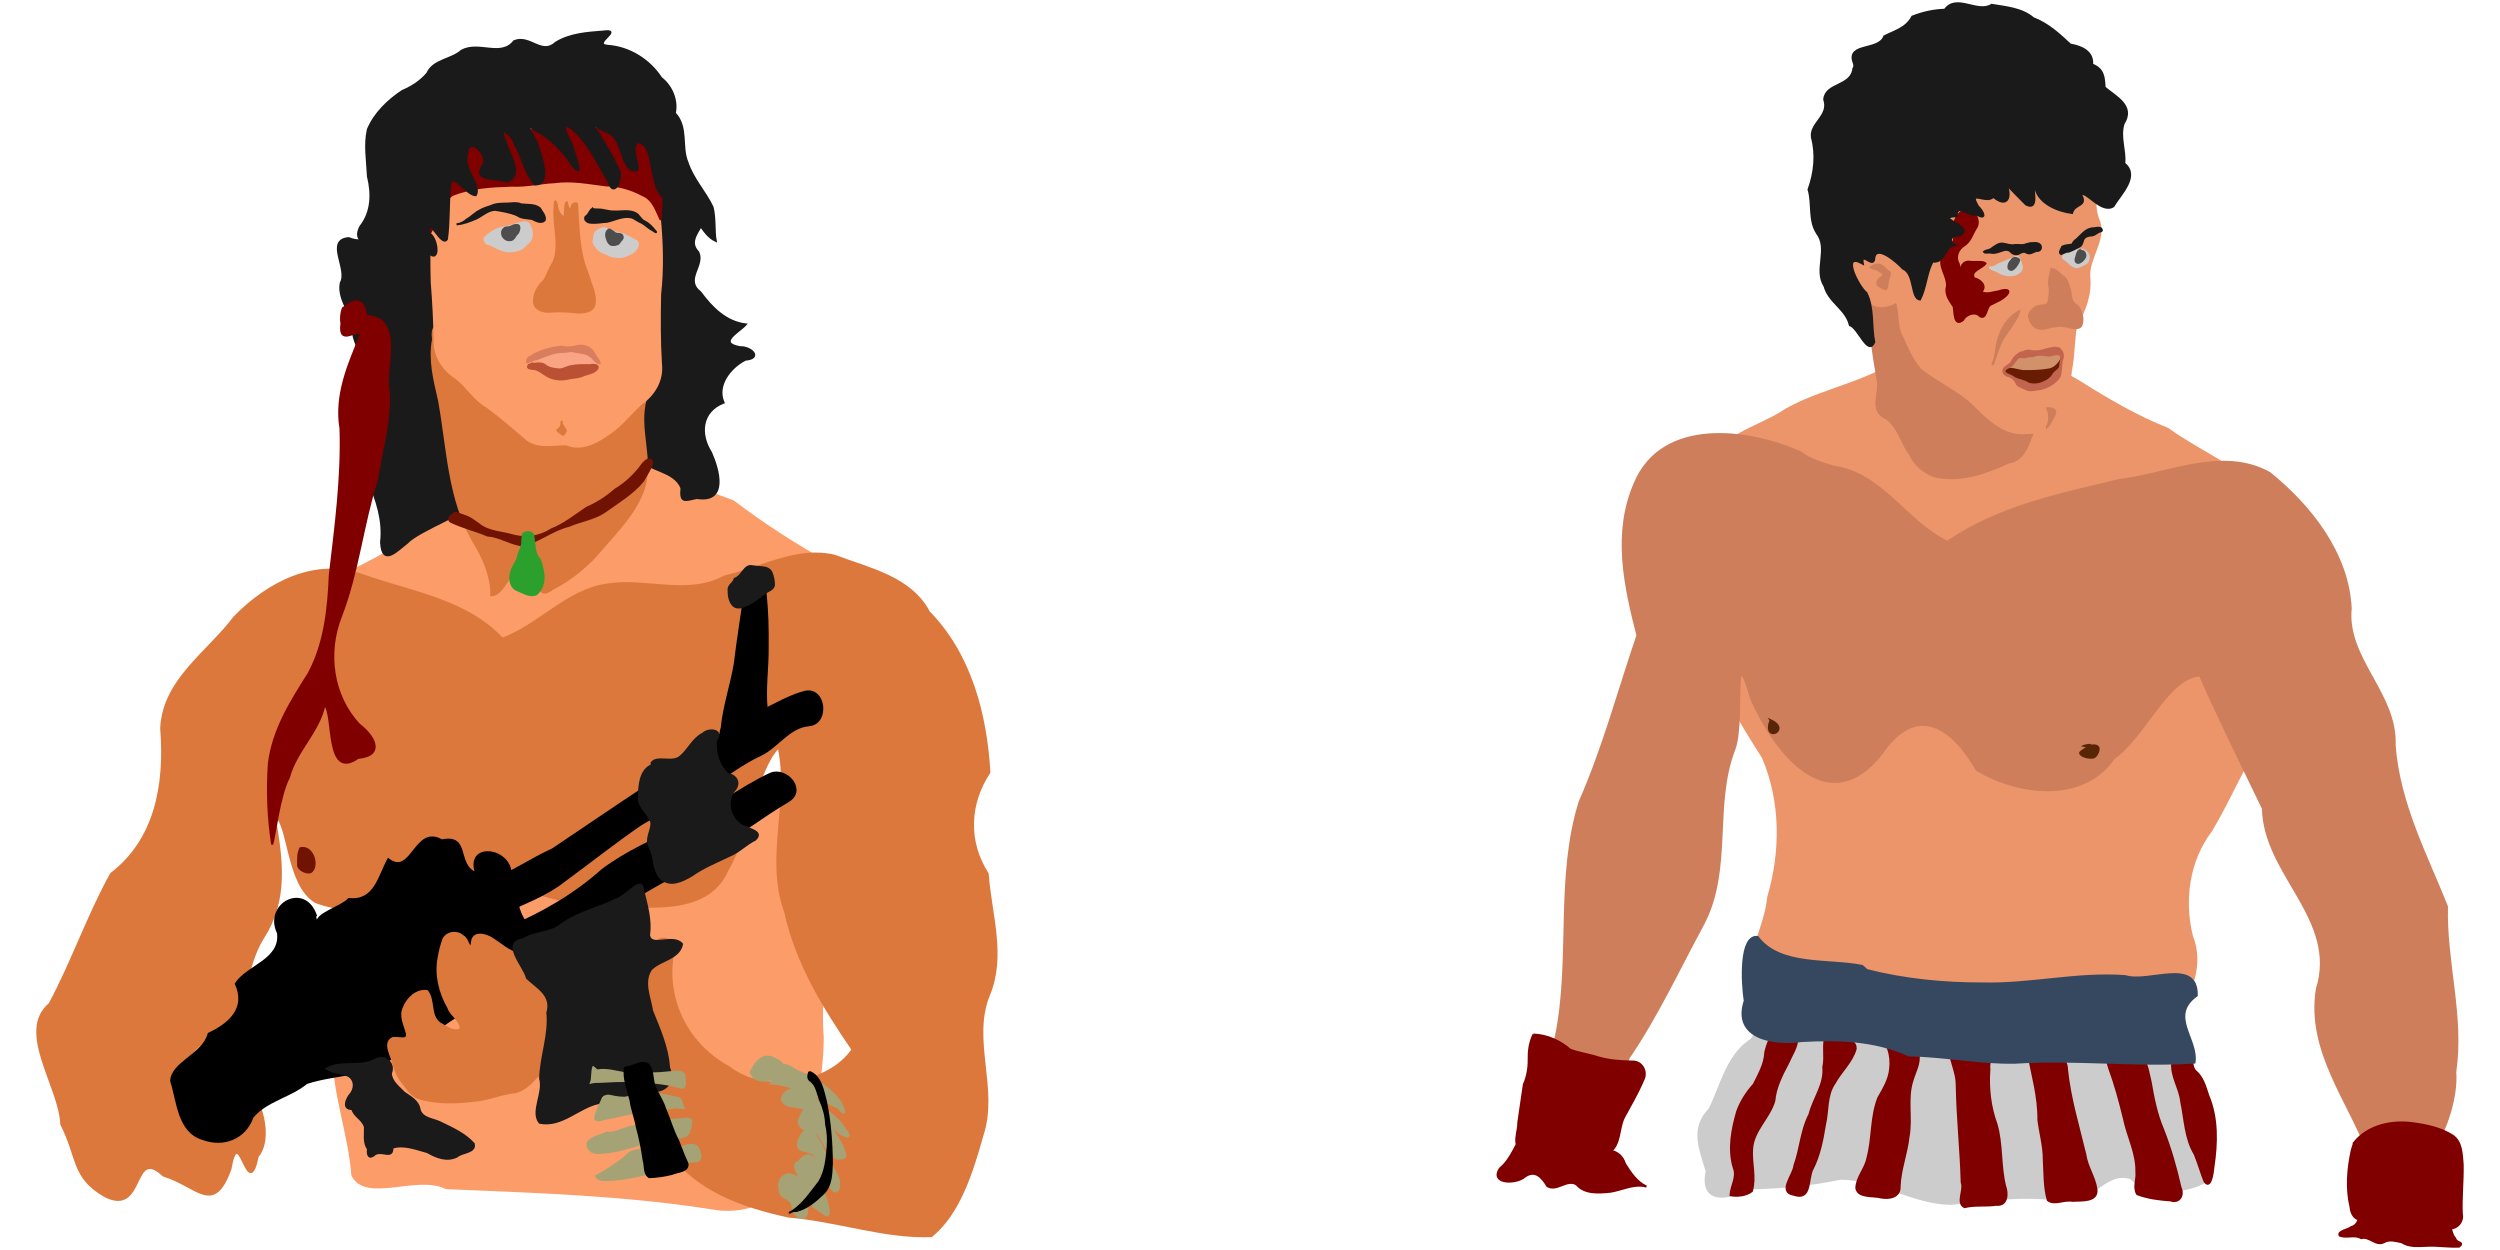 <?xml version="1.0" encoding="UTF-8" standalone="no"?>
<svg
   xmlns:dc="http://purl.org/dc/elements/1.1/"
   xmlns:cc="http://creativecommons.org/ns#"
   xmlns:rdf="http://www.w3.org/1999/02/22-rdf-syntax-ns#"
   xmlns:svg="http://www.w3.org/2000/svg"
   xmlns="http://www.w3.org/2000/svg"
   xmlns:sodipodi="http://sodipodi.sourceforge.net/DTD/sodipodi-0.dtd"
   xmlns:inkscape="http://www.inkscape.org/namespaces/inkscape"
   width="1200"
   height="600"
   viewBox="0 0 317.5 158.75"
   version="1.1"
   id="svg8"
   sodipodi:docname="sl-stallone.svg"
   inkscape:version="1.0.1 (3bc2e813f5, 2020-09-07)">
  <sodipodi:namedview
     pagecolor="#ffffff"
     bordercolor="#666666"
     borderopacity="1"
     objecttolerance="10"
     gridtolerance="10"
     guidetolerance="10"
     inkscape:pageopacity="0"
     inkscape:pageshadow="2"
     inkscape:window-width="1920"
     inkscape:window-height="1061"
     id="namedview87"
     showgrid="false"
     inkscape:zoom="1.4"
     inkscape:cx="600"
     inkscape:cy="303.49706"
     inkscape:window-x="0"
     inkscape:window-y="19"
     inkscape:window-maximized="0"
     inkscape:current-layer="svg8"
     inkscape:document-rotation="0"
     inkscape:snap-global="false" />
  <defs
     id="defs2" />
  <path
     id="path224"
     style="fill:#ec956a;fill-opacity:1;stroke:#ec956a;stroke-width:0.265px;stroke-linecap:butt;stroke-linejoin:miter;stroke-opacity:1"
     d="m 216.8,81.503 c 1.22,5.364 4.172,10.101 7.085,14.683 2.406,5.578 2.388,11.969 0.687,17.74 -0.369,4.001 -2.995,7.694 -2.247,11.814 2.593,2.577 6.944,1.267 10.319,1.823 4.715,0.11 9.445,-1.001 14.125,0.056 6.272,0.308 12.405,1.958 18.714,1.826 3.376,-0.311 7.778,2.307 10.509,-0.338 2.346,-2.716 3.801,-6.724 2.38,-10.206 -1.136,-4.569 -0.444,-9.615 2.44,-13.412 2.45,-4.052 4.162,-8.523 6.887,-12.424 2.169,-3.338 2.092,-7.468 2.395,-11.292 0.201,-2.586 -0.696,-5.222 -2.892,-6.743 -3.198,-2.57 -7.331,-3.932 -11.373,-4.264 -3.791,0.092 -7.562,0.697 -11.36,0.356 -7.081,0.885 -14.163,2.057 -21.325,2.1 -6.676,0.059 -13.356,0.704 -19.919,1.902 -3.808,0.251 -4.284,4.1 -6.428,6.379 z" />
  <path
     id="path229"
     style="fill:#ec956a;fill-opacity:1;stroke:#ec956a;stroke-width:0.265px;stroke-linecap:butt;stroke-linejoin:miter;stroke-opacity:1"
     d="m 242.829,44.435 c -4.523,4.059 -10.85,4.7 -15.949,7.552 -3.631,2.492 -9.267,3.355 -10.411,8.303 0.352,4.873 -0.107,9.908 0.598,14.801 0.672,5.086 5.308,8.12 10.151,8.394 5.724,1.149 11.541,2.233 17.385,1.329 7.377,-0.82 14.887,-0.591 22.097,-2.508 7.773,-3.405 17.026,-3.828 23.51,-9.796 2.973,-3.328 0.412,-7.76 -2.714,-9.856 -3.558,-3.473 -8.196,-5.297 -12.173,-8.18 -3.938,-1.556 -7.593,-3.699 -11.178,-5.957 -5.619,-3.517 -12.488,-2.266 -18.722,-3.236 -0.862,-0.272 -1.587,-1.31 -2.594,-0.848 z" />
  <path
     id="path235"
     style="fill:#ce7e5b;fill-opacity:1;stroke:#ce7e5b;stroke-width:0.265px;stroke-linecap:butt;stroke-linejoin:miter;stroke-opacity:1"
     d="m 228.631,57.435 c -6.684,-2.976 -17.564,-4.324 -21.008,3.941 -2.749,6.3 -1.288,12.993 0.338,19.323 -2.352,6.888 -4.327,14.307 -7.339,21.134 -3.024,9.682 -1.009,20.035 -3.037,29.906 -3.038,7.916 7.206,10.97 9.22,2.66 3.63,-5.309 6.404,-11.317 9.505,-17.034 3.661,-6.97 1.192,-15.106 3.955,-22.219 1.332,-3.511 -0.343,-14.905 2.142,-6.393 2.917,6.672 9.792,15.714 16.616,6.878 4.506,-6.513 9.004,-3.116 12.022,2.152 5.256,3.131 13.47,4.233 17.449,-1.518 3.944,-2.8 6.797,-10.255 10.913,-10.475 2.472,5.645 5.418,11.551 7.993,16.895 0.154,8.401 9.63,14.027 6.847,22.926 -1.271,7.962 4.2,14.344 6.741,21.357 5.906,6.951 11.314,-5.196 10.823,-10.822 1.047,-7.063 -1.237,-13.966 -1.051,-21.02 -2.642,-6.616 -6.066,-13.016 -6.643,-20.433 0.299,-6.564 -6.209,-10.999 -5.581,-17.418 -0.317,-6.95 -5.109,-13.022 -10.311,-17.214 -6.043,-3.311 -12.783,0.148 -19.032,0.898 -7.566,1.821 -15.324,3.356 -21.866,7.855 -5.302,-2.512 -8.223,-8.67 -14.491,-9.553 -1.458,-0.455 -2.973,-0.884 -4.207,-1.826 z" />
  <path
     id="path245"
     style="fill:#582607;fill-opacity:1;stroke:#582607;stroke-width:0.265px;stroke-linecap:butt;stroke-linejoin:miter;stroke-opacity:1"
     d="m 264.668,94.725 c 0.254,-0.054 0.512,-0.127 0.772,-0.123 0.084,0.144 -0.213,0.217 -0.299,0.31 -0.304,0.197 -0.636,0.361 -0.902,0.61 -0.153,0.12 0.003,0.281 0.112,0.36 0.378,0.289 0.877,0.346 1.339,0.343 0.263,0.013 0.464,-0.19 0.594,-0.397 0.16,-0.26 0.304,-0.584 0.201,-0.891 -0.082,-0.216 -0.342,-0.25 -0.542,-0.27 -0.375,-0.024 -0.737,0.14 -1.112,0.084 -0.055,-0.006 -0.109,-0.015 -0.163,-0.026 z" />
  <path
     id="path251"
     style="fill:#582607;fill-opacity:1;stroke:#582607;stroke-width:0.265px;stroke-linecap:butt;stroke-linejoin:miter;stroke-opacity:1"
     d="m 224.86,91.464 c 0.378,0.176 0.784,0.401 0.966,0.797 0.101,0.239 0.021,0.531 -0.186,0.687 -0.229,0.199 -0.635,0.238 -0.836,-0.019 -0.21,-0.283 -0.158,-0.665 -0.089,-0.988 0.037,-0.162 0.089,-0.32 0.146,-0.476 z" />
  <path
     id="path258"
     style="fill:#ce7e5b;fill-opacity:1;stroke:#ce7e5b;stroke-width:0.265px;stroke-linecap:butt;stroke-linejoin:miter;stroke-opacity:1"
     d="m 237.924,37.093 c -0.807,3.753 -0.067,7.592 0.564,11.307 0.232,1.648 -1.047,3.778 1.017,4.711 1.618,1.054 1.928,3.11 3.064,4.587 0.619,1.378 1.796,2.365 3.231,2.813 3.188,0.72 6.447,-0.454 9.317,-1.789 1.804,-0.203 2.417,-2.119 2.964,-3.56 0.407,-1.572 0.885,-3.114 1.417,-4.638 0.099,-1.382 0.647,-3.453 -1.275,-3.719 -2.462,-1.267 -5.083,-2.282 -7.318,-3.956 -2.32,-1.578 -4.887,-2.758 -7.279,-4.197 -0.954,-1.296 -2.313,-2.156 -3.972,-1.906 -0.591,-0.013 -1.207,0.048 -1.729,0.346 z" />
  <path
     id="path264"
     style="fill:#ec956a;fill-opacity:1;stroke:#ec956a;stroke-width:0.265px;stroke-linecap:butt;stroke-linejoin:miter;stroke-opacity:1"
     d="m 236.839,15.819 c -2.129,1.659 -1.938,4.654 -2.28,7.07 -0.625,2.512 0.636,4.819 0.732,7.261 -0.273,2.298 -0.475,4.733 0.956,6.737 0.879,2.118 2.904,2.475 4.618,1.397 0.538,1.333 0.168,2.991 0.913,4.34 0.654,1.444 1.292,2.981 2.342,4.171 2.252,1.76 4.969,2.863 6.959,4.971 1.595,1.567 3.388,3.266 5.787,3.252 1.809,-0.139 5.071,0.114 5.302,-2.334 -0.707,-1.816 0.776,-3.675 0.823,-5.594 0.411,-1.908 0.323,-3.889 0.687,-5.792 1.163,-1.946 1.901,-4.011 1.642,-6.299 -0.025,-2.37 1.996,-4.459 1.287,-6.825 -0.925,-1.962 -0.197,-4.109 -0.718,-6.152 -0.721,-3.781 -2.928,-7.256 -5.919,-9.645 -2.941,-2.212 -6.998,-2.615 -10.348,-1.124 -2.398,0.968 -4.808,1.991 -7.405,2.259 -1.961,0.364 -3.696,1.293 -5.378,2.307 z" />
  <path
     id="path274"
     style="fill:#cccccc;stroke:#cccccc;stroke-width:0.265px;stroke-linecap:butt;stroke-linejoin:miter;stroke-opacity:1"
     d="m 224.17,128.487 c 4.318,2.868 9.845,2.242 14.757,1.862 6.293,-0.504 12.524,1.432 18.84,1.177 5.665,0.191 11.376,0.01 17.01,0.524 3.695,0.769 3.505,4.677 4.651,7.286 1.184,3.44 -0.969,7.044 1.082,10.382 -1.593,1.529 -7.442,2.493 -9.842,-0.064 -3.404,-1.221 -5.359,3.782 -8.986,2.73 -4.657,-0.604 -9.235,-0.064 -13.83,0.504 -4.926,-0.028 -9.253,-3.225 -14.152,-3.19 -3.86,0.819 -7.761,1.153 -11.654,1.229 -2.619,1.453 -6.135,1.937 -5.294,-2.17 -0.781,-2.702 -2.063,-5.398 0.338,-7.854 1.503,-2.955 2.143,-6.532 4.99,-8.633 1.458,-0.807 0.427,-3.159 2.09,-3.784 z" />
  <path
     id="path280"
     style="fill:#800000;fill-opacity:1;stroke:#800000;stroke-width:0.265px;stroke-linecap:butt;stroke-linejoin:miter;stroke-opacity:1"
     d="m 225.427,130.595 c 0.992,0.064 2.572,-0.126 2.835,1.155 0.026,1.199 -0.737,2.244 -1.196,3.31 -0.796,1.498 -1.588,3.055 -1.735,4.773 -0.647,2.17 -2.701,3.765 -2.822,6.13 -0.117,1.768 0.479,3.566 -0.027,5.307 -0.693,0.574 -1.954,0.684 -2.697,0.516 0.037,-1.173 0.904,-2.287 0.401,-3.498 -0.706,-2.343 -0.219,-4.849 0.443,-7.142 0.462,-1.275 1.207,-2.428 2.107,-3.426 0.636,-1.284 1.398,-2.597 1.459,-4.062 0.214,-1.089 0.74,-2.08 1.233,-3.062 z" />
  <path
     id="path286"
     style="fill:#800000;fill-opacity:1;stroke:#800000;stroke-width:0.265px;stroke-linecap:butt;stroke-linejoin:miter;stroke-opacity:1"
     d="m 232.279,131.238 c 0.49,1.652 3.449,0.107 3.389,1.962 -0.461,1.658 -1.854,2.859 -2.67,4.349 -1.085,1.551 -0.81,3.512 -1.231,5.273 -0.32,1.932 -0.677,3.881 -1.581,5.639 -0.664,1.259 -0.089,4.021 -2.338,3.277 -2.106,-0.352 -0.056,-2.511 0.042,-3.702 0.78,-2.135 0.852,-4.47 1.916,-6.504 0.517,-2.046 1.964,-3.809 1.759,-6.003 0.317,-1.37 -0.162,-2.973 0.366,-4.143 l 0.154,-0.079 z" />
  <path
     id="path293"
     style="fill:#800000;fill-opacity:1;stroke:#800000;stroke-width:0.265px;stroke-linecap:butt;stroke-linejoin:miter;stroke-opacity:1"
     d="m 239.797,133.212 c 1.233,0.209 2.995,-0.579 3.837,0.626 0.236,1.164 -0.433,2.28 -0.752,3.368 -0.763,2.321 -0.056,4.802 -0.504,7.174 -0.228,2.131 -1.057,4.156 -1.13,6.307 0.066,1.344 -1.306,1.585 -2.349,1.389 -1.005,-0.278 -2.91,0.077 -3.142,-1.179 0.034,-1.401 1.157,-2.457 1.406,-3.811 0.687,-2.504 0.422,-5.209 1.384,-7.645 0.659,-1.171 1.397,-2.357 1.508,-3.736 0.099,-0.836 0.022,-1.697 -0.259,-2.493 z" />
  <path
     id="path299"
     style="fill:#800000;fill-opacity:1;stroke:#800000;stroke-width:0.265px;stroke-linecap:butt;stroke-linejoin:miter;stroke-opacity:1"
     d="m 247.709,132.946 c 1.578,0.044 3.219,-0.748 4.747,-0.136 0.66,0.86 0.068,2.066 0.188,3.066 -0.173,2.332 0.1,4.693 0.905,6.894 0.743,2.559 0.456,5.283 1.096,7.866 0.365,0.999 0.285,2.534 -1.152,2.368 -1.325,0.198 -2.687,-0.023 -3.998,0.298 -1.077,-0.52 0.019,-2.156 -0.353,-3.124 -0.111,-4.118 -0.562,-8.218 -0.631,-12.338 0.02,-1.5 -0.714,-2.856 -0.898,-4.307 0.002,-0.199 0.032,-0.398 0.095,-0.587 z" />
  <path
     id="path305"
     style="fill:#800000;fill-opacity:1;stroke:#800000;stroke-width:0.265px;stroke-linecap:butt;stroke-linejoin:miter;stroke-opacity:1"
     d="m 257.544,133.634 c 0.543,2.844 1.374,5.666 1.334,8.587 0.208,1.694 0.699,3.35 0.688,5.069 0.104,1.711 0.036,3.469 0.508,5.128 0.868,0.677 2.116,-0.158 3.147,0.079 1.117,-0.074 3.287,0.181 3.01,-1.533 -0.232,-1.504 -1.183,-2.796 -1.395,-4.313 -0.858,-3.586 -1.949,-7.133 -2.332,-10.814 0.006,-1.154 -0.855,-1.943 -1.989,-1.891 -0.983,-0.166 -1.979,-0.228 -2.972,-0.312 z" />
  <path
     id="path311"
     style="fill:#800000;fill-opacity:1;stroke:#800000;stroke-width:0.265px;stroke-linecap:butt;stroke-linejoin:miter;stroke-opacity:1"
     d="m 267.65,133.833 c 1.393,-0.046 2.914,-0.349 4.203,0.331 0.913,0.793 0.971,2.118 1.269,3.214 0.354,2.051 0.751,4.107 1.573,6.031 0.95,2.405 1.657,4.897 2.229,7.415 0.464,1.007 -0.177,2.02 -1.288,1.616 -1.421,-0.085 -2.858,-0.281 -4.199,-0.778 -0.538,-0.831 2.1e-4,-1.904 -0.112,-2.85 0.051,-2.343 -1.107,-4.46 -1.573,-6.71 -0.532,-2.197 -1.121,-4.378 -1.901,-6.5 -0.186,-0.567 -0.285,-1.173 -0.199,-1.769 z" />
  <path
     id="path317"
     style="fill:#800000;fill-opacity:1;stroke:#800000;stroke-width:0.265px;stroke-linecap:butt;stroke-linejoin:miter;stroke-opacity:1"
     d="m 275.883,134.943 c -0.189,1.756 0.963,3.255 1.134,4.963 0.476,2.242 0.498,4.674 1.718,6.678 0.472,1.139 0.789,2.323 1.253,3.468 0.77,1.076 1.055,-1.186 1.112,-1.828 0.452,-3.037 0.558,-6.256 -0.674,-9.136 -0.364,-1.121 -0.673,-2.286 -1.618,-3.076 -0.765,-0.761 0.059,-2.682 -1.666,-2.199 -0.625,0.183 -1.764,0.146 -1.258,1.13 z" />
  <path
     id="path328"
     style="fill:#36485f;fill-opacity:1;stroke:#36485f;stroke-width:0.265px;stroke-linecap:butt;stroke-linejoin:miter;stroke-opacity:1"
     d="m 236.494,122.675 c -4.346,-0.867 -10.436,0.11 -13.284,-3.679 -2.286,-0.277 -1.982,5.83 -1.622,8.107 -1.564,4.792 3.682,5.602 7.255,5.101 4.656,-0.252 9.298,-0.137 13.59,1.834 4.535,0.054 8.99,1.023 13.525,0.92 7.577,-0.491 15.161,0.466 22.743,-0.015 0.447,-3.013 -3.335,-5.916 0.289,-8.519 0.076,-4.85 -6.087,-1.496 -9.1,-2.455 -6.106,-0.445 -12.087,1.095 -18.179,0.935 -4.914,-0.001 -9.868,-0.48 -14.624,-1.698 z" />
  <path
     id="path335"
     style="fill:#800000;fill-opacity:1;stroke:#800000;stroke-width:0.265px;stroke-linecap:butt;stroke-linejoin:miter;stroke-opacity:1"
     d="m 299.004,145.08 c 1.761,-2.16 4.758,-2.79 7.413,-2.428 1.751,0.232 3.56,0.616 5.068,1.574 1.178,0.806 1.157,2.384 1.27,3.658 0.045,2.086 -0.197,4.166 -0.111,6.252 0.312,1.401 -1.336,2.494 -2.412,1.479 -1.435,-0.789 -3.125,-0.866 -4.723,-1.013 -1.682,-0.078 -3.38,-0.063 -5.053,0.085 -1.08,0.606 -1.861,-0.309 -1.927,-1.36 -0.56,-2.348 -0.372,-4.83 0.133,-7.171 0.093,-0.365 0.205,-0.725 0.343,-1.076 z" />
  <path
     id="path341"
     style="fill:#800000;fill-opacity:1;stroke:#800000;stroke-width:0.265px;stroke-linecap:butt;stroke-linejoin:miter;stroke-opacity:1"
     d="m 194.739,131.393 c 1.725,0.058 3.371,0.798 4.66,1.917 1.131,0.436 2.351,0.578 3.503,0.96 1.408,0.426 2.875,0.518 4.335,0.553 1.291,-0.101 2.039,1.303 1.429,2.389 -0.686,1.627 -1.587,3.146 -2.427,4.696 -0.719,1.437 -0.39,3.384 -1.814,4.442 -1.359,0.898 -3.1,0.627 -4.646,0.712 -2.21,-0.025 -4.484,-0.164 -6.567,-0.953 -1.207,-0.8 -0.335,-2.393 -0.383,-3.563 0.239,-1.605 0.477,-3.219 0.705,-4.821 0.501,-1.103 0.642,-2.303 0.619,-3.504 -0.014,-0.983 0.182,-1.937 0.587,-2.828 z" />
  <path
     id="path355"
     style="fill:#ce7e5b;fill-opacity:1;stroke:#ce7e5b;stroke-width:0.265px;stroke-linecap:butt;stroke-linejoin:miter;stroke-opacity:1"
     d="m 260.544,34.174 c 0.726,0.072 1.118,0.764 1.685,1.121 0.431,0.541 0.582,1.252 0.736,1.913 0.021,0.689 0.235,1.331 0.879,1.668 0.526,0.689 0.825,1.679 0.461,2.509 -0.321,0.432 -0.947,0.243 -1.397,0.196 -0.592,-0.14 -1.185,-0.292 -1.788,-0.149 -0.817,-8.9e-4 -1.611,0.553 -2.43,0.227 -0.612,-0.285 -0.968,-0.98 -1.014,-1.632 0.155,-0.473 0.549,-0.906 1.013,-1.095 0.491,-0.247 1.35,0.085 1.487,-0.647 0.145,-0.729 0.233,-1.493 0.041,-2.222 -0.014,-0.59 0.146,-1.171 0.276,-1.743 -0.003,-0.052 0.051,-0.094 0.051,-0.145 z" />
  <path
     id="path365"
     style="fill:#681c02;fill-opacity:1;stroke:#681c02;stroke-width:0.265px;stroke-linecap:butt;stroke-linejoin:miter;stroke-opacity:1"
     d="m 254.566,47.362 c 0.414,0.447 1.544,0.59 2.18,0.765 1.085,1.187 2.406,0.635 3.724,-0.237 0.431,-0.28 0.826,-0.675 0.908,-1.204 0.083,-0.415 0.469,-0.806 0.298,-1.246 -0.318,-0.361 -0.844,-0.006 -1.213,0.095 -0.819,0.349 -1.65,0.772 -2.565,0.746 -0.534,0.031 -1.067,-0.062 -1.563,-0.256 -0.459,-0.047 -0.602,0.224 -1.009,0.421 -0.371,0.191 -0.921,0.507 -0.759,0.917 z" />
  <path
     id="path375"
     style="fill:#d1916b;fill-opacity:1;stroke:#d1916b;stroke-width:0.265px;stroke-linecap:butt;stroke-linejoin:miter;stroke-opacity:1"
     d="m 255.261,46.586 c 0.68,-0.003 1.31,0.314 1.992,0.284 0.963,-0.006 1.936,-0.016 2.885,-0.194 0.645,-0.082 1.09,-0.62 1.405,-1.138 0.188,-0.387 0.035,-0.99 -0.495,-0.701 -0.855,0.096 -1.728,0.206 -2.586,0.073 -0.799,-0.046 -1.636,0.076 -2.339,0.467 -0.238,0.404 -0.54,0.769 -0.83,1.143 l -0.031,0.065 z" />
  <path
     id="path382"
     style="fill:#c3654e;fill-opacity:1;stroke:#c3654e;stroke-width:0.265px;stroke-linecap:butt;stroke-linejoin:miter;stroke-opacity:1"
     d="m 258.169,45.222 c 0.618,-0.279 1.296,-0.183 1.932,-0.065 0.5,0.004 1.031,-0.329 1.511,-0.109 0.363,0.334 0.057,0.868 0.059,1.285 0.027,0.572 -0.518,0.753 -0.831,1.12 -0.262,0.537 -0.781,0.912 -1.332,1.123 -0.577,0.292 -1.276,0.338 -1.892,0.154 -0.545,-0.378 -1.226,-0.424 -1.805,-0.722 -0.35,-0.304 -0.839,-0.383 -1.192,-0.667 -0.226,-0.519 0.449,-0.63 0.757,-0.837 0.336,-0.305 0.536,-0.729 0.874,-1.039 0.278,-0.301 1.037,0.081 1.108,-0.2 -0.277,-0.25 -0.559,-0.786 -0.957,-0.335 -0.449,0.258 -0.742,0.664 -0.965,1.112 -0.279,0.407 -0.927,0.504 -1.019,1.04 0.014,0.486 0.534,0.668 0.931,0.756 0.388,0.215 0.67,0.59 0.837,0.986 0.343,0.342 0.857,0.418 1.269,0.661 0.545,0.187 1.109,-0.062 1.664,-0.071 0.941,-0.228 1.862,-0.735 2.426,-1.542 0.302,-0.773 0.129,-1.633 0.408,-2.411 0.127,-0.443 -0.092,-0.924 -0.441,-1.194 -0.554,-0.23 -1.163,0.011 -1.716,0.126 -0.645,0.224 -1.325,0.319 -1.995,0.157 -0.479,-0.063 -1.22,0.187 -1.261,0.718 0.536,0.09 1.089,-0.013 1.628,-0.047 z" />
  <path
     id="path388"
     style="fill:#cccccc;fill-opacity:1;stroke:#cccccc;stroke-width:0.265px;stroke-linecap:butt;stroke-linejoin:miter;stroke-opacity:1"
     d="m 262.214,32.286 c 0.106,-0.163 0.235,-0.335 0.447,-0.348 0.608,-0.163 1.246,-0.326 1.878,-0.22 0.229,0.149 0.496,0.285 0.626,0.541 0.221,0.392 0.116,0.955 -0.289,1.186 -0.285,0.168 -0.593,0.292 -0.886,0.444 -0.397,0.124 -0.786,-0.124 -1.079,-0.37 -0.202,-0.163 -0.364,-0.374 -0.57,-0.53 -0.18,-0.066 -0.402,-0.208 -0.323,-0.433 0.037,-0.107 0.125,-0.184 0.195,-0.27 z" />
  <path
     id="path394"
     style="fill:#cccccc;fill-opacity:1;stroke:#cccccc;stroke-width:0.265px;stroke-linecap:butt;stroke-linejoin:miter;stroke-opacity:1"
     d="m 252.662,33.949 c 0.347,0.04 0.71,-0.05 0.976,-0.283 0.313,-0.181 0.674,-0.256 0.996,-0.419 0.513,-0.227 1.018,-0.48 1.558,-0.639 0.271,0.092 0.295,0.431 0.411,0.657 0.143,0.358 0.284,0.816 0.013,1.151 -0.467,0.492 -1.211,0.624 -1.857,0.489 -0.477,-0.091 -0.907,-0.33 -1.326,-0.567 -0.293,-0.039 -0.536,-0.224 -0.77,-0.389 z" />
  <path
     id="path400"
     style="fill:#4d4d4d;stroke:#4d4d4d;stroke-width:0.265px;stroke-linecap:butt;stroke-linejoin:miter;stroke-opacity:1"
     d="m 255.425,33.078 c -0.233,0.242 -0.388,0.581 -0.344,0.922 0.029,0.221 0.3,0.335 0.491,0.238 0.304,-0.155 0.491,-0.456 0.662,-0.738 0.076,-0.139 0.162,-0.278 0.204,-0.431 0.002,-0.158 -0.167,-0.229 -0.295,-0.265 -0.149,-0.037 -0.32,-0.063 -0.461,0.01 -0.108,0.065 -0.168,0.18 -0.257,0.265 z" />
  <path
     id="path406"
     style="fill:#4d4d4d;stroke:#4d4d4d;stroke-width:0.265px;stroke-linecap:butt;stroke-linejoin:miter;stroke-opacity:1"
     d="m 263.974,31.855 c -0.113,0.208 -0.217,0.425 -0.256,0.661 -0.072,0.219 -0.189,0.464 -0.077,0.692 0.068,0.173 0.279,0.202 0.435,0.143 0.283,-0.103 0.5,-0.338 0.661,-0.586 0.101,-0.161 0.143,-0.369 0.054,-0.545 -0.044,-0.157 -0.151,-0.303 -0.326,-0.318 -0.141,-0.041 -0.277,-0.149 -0.428,-0.065 -0.021,0.007 -0.042,0.013 -0.064,0.019 z" />
  <path
     id="path425"
     style="fill:#1a1a1a;stroke:#1a1a1a;stroke-width:0.265px;stroke-linecap:butt;stroke-linejoin:miter;stroke-opacity:1"
     d="m 261.91,31.335 c 0.389,-0.212 0.847,-0.182 1.269,-0.274 0.122,-0.287 0.312,-0.521 0.58,-0.68 0.578,-0.523 1.088,-1.251 1.915,-1.369 0.377,0.027 0.79,-0.199 1.136,-0.009 0.134,0.155 0.221,0.322 -0.065,0.384 -0.37,0.079 -0.62,0.404 -0.984,0.488 -0.358,0.04 -0.746,0.062 -1.025,0.318 -0.3,0.303 -0.211,0.853 -0.607,1.089 -0.455,0.252 -0.922,0.491 -1.41,0.67 -0.368,-0.028 -0.653,0.206 -0.966,0.307 -0.306,-0.191 0.012,-0.596 0.118,-0.837 l 0.02,-0.043 z" />
  <path
     id="path431"
     style="fill:#1a1a1a;stroke:#1a1a1a;stroke-width:0.265px;stroke-linecap:butt;stroke-linejoin:miter;stroke-opacity:1"
     d="m 257.77,30.912 c 0.437,-0.021 0.987,-0.159 1.327,0.195 0.25,0.369 -0.002,0.846 -0.476,0.751 -0.403,0.12 -0.846,0.491 -1.268,0.214 -0.292,-0.186 -0.639,-0.064 -0.905,0.106 -0.354,0.216 -0.796,0.087 -1.066,-0.201 -0.286,-0.331 -0.748,-0.292 -1.117,-0.149 -0.452,0.16 -0.924,0.362 -1.413,0.256 -0.26,-0.079 -0.748,0.096 -0.883,-0.097 0.278,-0.234 0.691,-0.175 0.972,-0.421 0.434,-0.297 0.881,-0.697 1.451,-0.612 0.511,0.071 1.004,0.298 1.529,0.162 0.464,-0.031 0.95,0.115 1.395,-0.089 0.15,-0.043 0.301,-0.083 0.454,-0.117 z" />
  <path
     id="path437"
     style="fill:#800000;stroke:#800000;stroke-width:0.265px;stroke-linecap:butt;stroke-linejoin:miter;stroke-opacity:1"
     d="m 249.946,26.128 c 0.664,0.703 1.604,1.688 1.074,2.723 -0.525,0.793 -0.747,1.808 -1.6,2.338 -0.759,0.46 -1.139,1.444 -0.705,2.251 0.234,0.324 -0.143,1.578 0.206,1.326 -0.011,-0.835 0.399,-1.708 1.379,-1.5 0.563,0.043 1.606,-0.093 1.861,0.186 -0.443,0.65 -2.011,0.919 -1.459,1.904 0.769,0.114 1.714,0.997 0.89,1.712 0.71,0.412 1.555,0.026 2.305,-0.078 0.536,-0.225 1.663,-0.332 0.921,0.495 -0.576,0.587 -1.349,0.862 -2.058,1.233 -0.541,0.325 -0.466,1.886 -1.288,1.443 -0.612,-0.692 -1.797,-0.261 -2.178,0.481 -1.154,0.926 -1.042,-1.015 -1.175,-1.708 -0.527,-0.779 -1.135,-1.555 -0.851,-2.597 0.095,-1.291 -1.123,-2.446 -0.6,-3.731 0.591,-0.923 1.787,-1.661 1.479,-2.931 -0.142,-1.044 0.116,-2.256 1.066,-2.848 0.271,-0.202 0.546,-0.429 0.732,-0.7 z" />
  <path
     id="path443"
     style="fill:#1a1a1a;stroke:#1a1a1a;stroke-width:0.265px;stroke-linecap:butt;stroke-linejoin:miter;stroke-opacity:1"
     d="m 235.374,7.829 c -0.747,-2.368 3.267,-1.319 3.935,-3.211 1.346,-0.691 2.76,-1.008 3.562,-2.506 1.379,-0.535 2.684,-0.821 4.12,-0.868 1.484,-2.049 4.132,0.517 5.95,-0.626 1.774,0.302 3.835,0.446 5.287,1.699 1.929,0.736 3.349,2.1 4.698,3.351 1.496,0.252 2.914,0.927 2.769,2.529 1.472,0.583 1.506,1.596 1.586,2.909 1.434,1.217 3.837,2.331 2.415,4.588 -0.55,1.672 0.258,3.409 0.081,5.066 1.997,1.61 -0.536,3.969 -1.385,5.436 -1.515,0.991 -3.575,-2.16 -4.103,-1.456 0.88,1.494 -0.848,1.087 -1.142,2.305 -1.793,-0.228 -4.141,-1.172 -4.64,-3.091 -0.768,-1.16 0.775,3.057 -1.21,2.001 -0.818,-0.843 -1.931,-1.901 -2.512,-2.624 0.73,1.745 0.125,3.134 -1.643,1.647 -0.777,1.012 -3.319,-1.037 -1.924,1.247 0.649,0.614 1.181,1.789 -0.16,1.019 -1.206,0.215 -2.54,-1.519 -2.573,0.202 -3.143,0.112 2.531,1.39 0.387,2.429 -1.561,0.094 -1.171,0.967 -0.651,1.238 -1.486,0.277 -1.057,2.263 -2.793,2.108 -0.792,1.502 -0.809,3.27 -1.588,4.813 -1.178,-0.1 -0.609,-3.269 -2.167,-3.932 -0.732,-0.806 -3.566,-3.294 -3.66,-1.15 -0.181,1.078 -1.743,-1.132 -1.438,0.523 -2.834,-1.586 -0.575,2.91 0.458,3.735 0.952,1.903 0.584,4.24 0.995,6.238 -0.791,1.82 -2.008,-1.818 -3.09,-2.157 -0.497,-2.077 -2.64,-2.848 -3.222,-4.965 -1.333,-2.034 0.578,-4.705 -0.947,-6.701 -1.087,-1.663 -0.534,-3.729 -1.077,-5.56 0.747,-2.078 1.025,-4.405 0.427,-6.599 -0.269,-1.846 2.277,-2.712 1.562,-4.835 0.162,-2.098 3.448,-1.591 3.705,-3.926 0.211,-0.272 0.099,-0.599 -0.012,-0.877 z" />
  <path
     id="path448"
     style="fill:#ce7e5b;fill-opacity:1;stroke:#ce7e5b;stroke-width:0.265px;stroke-linecap:butt;stroke-linejoin:miter;stroke-opacity:1"
     d="m 237.571,33.946 c 0.269,0.226 0.67,0.139 0.942,0.363 0.247,0.156 0.513,0.302 0.694,0.537 0.066,0.219 -0.211,0.289 -0.344,0.392 -0.228,0.149 -0.396,0.387 -0.434,0.659 -0.078,0.216 0.108,0.363 0.275,0.453 0.228,0.156 0.464,0.322 0.738,0.381 0.197,-0.026 0.212,-0.277 0.245,-0.433 0.038,-0.366 0.071,-0.735 0.203,-1.082 0.07,-0.236 0.267,-0.57 -0.041,-0.72 -0.379,-0.285 -0.653,-0.736 -1.129,-0.875 -0.41,-0.095 -0.805,0.128 -1.148,0.325 z" />
  <path
     id="path454"
     style="fill:#ce7e5b;fill-opacity:1;stroke:#ce7e5b;stroke-width:0.265px;stroke-linecap:butt;stroke-linejoin:miter;stroke-opacity:1"
     d="m 256.447,39.53 c -1.46,0.759 -2.365,2.291 -2.752,3.848 -0.214,0.924 -0.209,1.903 -0.62,2.776 -0.134,0.492 0.195,-0.251 0.221,-0.413 0.226,-0.687 0.455,-1.374 0.747,-2.036 0.238,-0.713 0.75,-1.281 1.151,-1.904 0.457,-0.686 0.958,-1.366 1.228,-2.152 l 0.014,-0.059 z" />
  <path
     id="path460"
     style="fill:#ce7e5b;fill-opacity:1;stroke:#ce7e5b;stroke-width:0.265px;stroke-linecap:butt;stroke-linejoin:miter;stroke-opacity:1"
     d="m 260.002,51.844 c 0.256,0.589 0.31,1.264 0.156,1.887 -0.055,0.189 -0.204,0.349 -0.206,0.553 0.113,-0.098 0.197,-0.228 0.287,-0.347 0.189,-0.302 0.341,-0.626 0.526,-0.931 0.122,-0.229 0.261,-0.474 0.245,-0.742 -0.027,-0.223 -0.258,-0.319 -0.45,-0.362 -0.182,-0.041 -0.371,-0.051 -0.556,-0.059 z" />
  <path
     id="path466"
     style="fill:#800000;fill-opacity:1;stroke:#800000;stroke-width:0.265px;stroke-linecap:butt;stroke-linejoin:miter;stroke-opacity:1"
     d="m 193.686,143.648 c -1.192,1.504 -1.665,3.515 -3.201,4.756 -1.297,2.025 2.146,1.969 3.168,1.029 1.334,-0.958 2.219,0.138 2.863,1.196 1.188,0.733 2.471,-0.964 3.699,-0.216 1.067,1.25 2.831,1.07 4.3,0.934 1.519,-0.24 3.017,-1.086 4.581,-0.653 -1.22,-0.547 -2.037,-1.785 -2.722,-2.873 -0.589,-1.916 -2.564,-1.99 -4.179,-1.526 -1.809,0.127 -3.75,-0.148 -5.171,-1.366 -0.96,-0.734 -2.114,-1.257 -3.338,-1.28 z" />
  <path
     id="path473"
     style="fill:#800000;fill-opacity:1;stroke:#800000;stroke-width:0.265px;stroke-linecap:butt;stroke-linejoin:miter;stroke-opacity:1"
     d="m 299.884,153.906 c -0.289,0.729 -0.357,1.702 -1.271,1.939 -0.397,0.35 -1.774,0.511 -1.477,1.06 0.871,0.387 1.896,-0.185 2.74,0.339 1.037,-0.314 1.878,1.068 2.902,0.499 0.685,-0.406 1.497,-0.125 2.221,0.006 0.93,0.61 2.019,0.511 3.082,0.469 1.661,-0.093 2.561,0.164 4.23,0.098 0.714,-0.624 -0.347,-0.375 -0.514,-1.056 -0.7,-0.711 -0.35,-2.138 -1.439,-2.463 -0.998,-0.266 -2.052,-0.271 -3.037,-0.614 -1.556,-0.511 -3.199,-0.763 -4.836,-0.59 -0.871,0.065 -1.736,0.189 -2.6,0.312 z" />
  <path
     id="path479"
     style="fill:#fc9c69;fill-opacity:1;stroke:#fc9c69;stroke-width:0.265px;stroke-linecap:butt;stroke-linejoin:miter;stroke-opacity:1"
     d="m 108.085,104.733 c -0.901,9.066 -4.317,17.841 -3.603,27.066 -0.026,5.186 -1.238,10.333 -2.677,15.294 -1.167,4.719 -6.573,7.193 -11.097,6.413 -11.257,-1.801 -22.666,-2.132 -34.04,-2.619 -3.718,-1.852 -10.144,1.815 -11.913,-1.62 -0.394,-5.185 -2.335,-10.132 -2.414,-15.386 -1.054,-9.941 2.002,-20.197 -1.421,-29.862 -3.629,-5.037 2.53,-7.792 6.738,-8.638 5.495,-0.587 11.084,-0.419 16.618,-0.669 8.293,-0.359 15.917,3.372 23.964,4.705 5.362,1.426 11.289,1.528 15.92,4.901 1.193,0.635 2.629,0.93 3.924,0.415 z" />
  <path
     id="path485"
     style="fill:#fc9c69;fill-opacity:1;stroke:#fc9c69;stroke-width:0.265px;stroke-linecap:butt;stroke-linejoin:miter;stroke-opacity:1"
     d="m 64.876,61.609 c -2.661,2.43 -6.478,2.847 -9.399,4.908 -4.306,2.502 -8.603,5.083 -13.164,7.06 -2.14,0.731 -4.787,3.286 -0.754,3.092 4.902,0.748 10.164,0.121 14.529,2.979 4.276,1.892 8.096,6.624 13.232,5.204 3.671,-1.959 7.516,-3.684 11.689,-4.32 5.994,-2.02 12.543,-1.155 18.491,-3.357 3.975,-0.621 8.008,-0.947 11.916,-1.799 1.513,-2.331 -4.908,-2.261 -6.434,-3.956 -4.11,-2.323 -8.106,-4.874 -11.843,-7.739 -3.349,-1.298 -6.871,-2.264 -9.68,-4.646 -3.797,-3.053 -8.892,-1.099 -12.603,1.045 -1.718,0.91 -4.148,3.887 -5.981,1.529 z" />
  <path
     id="path491"
     style="fill:#1a1a1a;fill-opacity:1;stroke:#1a1a1a;stroke-width:0.265px;stroke-linecap:butt;stroke-linejoin:miter;stroke-opacity:1"
     d="m 81.317,18.329 c 3.496,1.502 6.296,4.309 7.909,7.739 1.596,2.119 -2.53,3.92 -0.554,5.951 0.837,1.722 -1.841,3.457 0.267,5.096 1.463,1.984 3.266,3.789 5.767,4.093 -0.811,0.924 -3.687,2.35 -0.736,2.89 1.446,-0.066 2.892,1.395 0.681,1.58 -1.869,0.953 -3.734,3.219 -2.768,5.448 -2.834,1.138 -3.086,3.983 -1.588,6.346 0.973,2.192 2.172,6.398 -1.794,5.765 -1.554,0.328 -2.139,0.683 -1.945,-1.268 -0.965,-2.292 -4.077,-2.062 -5.515,-3.89 -0.988,-2.385 1.731,-4.876 0.29,-7.208 -1.021,-3.376 0.513,-6.871 -0.233,-10.295 -0.291,-2.978 0.938,-5.887 -0.02,-8.852 -0.288,-2.668 0.314,-5.361 -0.181,-8.031 -0.706,-1.937 0.905,-3.521 0.421,-5.362 z" />
  <path
     id="path497"
     style="fill:#1a1a1a;fill-opacity:1;stroke:#1a1a1a;stroke-width:0.265px;stroke-linecap:butt;stroke-linejoin:miter;stroke-opacity:1"
     d="m 53.143,25.361 c 1.67,2.15 1.253,5.01 2.113,7.412 0.551,2.155 1.097,4.437 0.959,6.633 -1.009,2.165 -1.432,4.632 -0.67,6.951 0.732,2.349 1.458,4.718 1.494,7.199 0.718,3.855 6.435,5.924 4.194,9.555 -1.281,1.823 -8.06,4.209 -9.54,5.829 -1.246,0.945 -3.136,3.074 -3.295,-0.072 0.323,-2.729 -0.539,-5.334 -1.589,-7.792 0.533,-2.184 0.99,-4.293 0.284,-6.52 -0.11,-2.121 1.167,-4.056 0.432,-6.194 -0.518,-2.129 -2.276,-3.73 -2.664,-5.933 0.179,-2.351 -2.009,-4.165 -1.583,-6.49 1.029,-1.734 -1.996,-5.436 1,-5.692 2.611,1.055 3.743,-1.063 5.115,-2.747 1.139,-0.895 2.492,-1.443 3.75,-2.139 z"
     sodipodi:nodetypes="ccccccccccccccccc" />
  <path
     id="path503"
     style="fill:#dc783c;fill-opacity:1;stroke:#dc783c;stroke-width:0.265px;stroke-linecap:butt;stroke-linejoin:miter;stroke-opacity:1"
     d="m 58.59,42.465 c -1.62,-0.044 -4.007,-2.535 -3.588,0.638 -0.499,2.628 0.172,5.176 0.754,7.722 1.112,6.032 1.183,12.478 4.359,17.918 1.281,2.065 2.314,4.391 2.285,6.868 1.794,-0.154 2.059,-3.443 4.405,-3.403 2.611,-0.69 0.573,4.659 3.387,2.568 2.426,-1.268 4.554,-2.996 6.281,-5.12 2.011,-2.308 4.27,-4.628 5.28,-7.57 1.215,-3.753 -0.801,-7.617 0.249,-11.38 0.157,-2.567 1.214,-5.839 -0.663,-7.947 -2.318,-0.632 -4.852,0.007 -7.245,-0.56 -4.882,-0.26 -9.769,0.24 -14.653,0.12 -0.286,0.029 -0.572,0.076 -0.851,0.147 z" />
  <path
     id="path509"
     style="fill:#711302;fill-opacity:1;stroke:#711302;stroke-width:0.265px;stroke-linecap:butt;stroke-linejoin:miter;stroke-opacity:1"
     d="m 82.164,58.408 c 1.557,-0.306 -0.181,1.957 -0.458,2.62 -1.348,1.655 -3.212,2.745 -4.927,3.972 -1.356,0.919 -3.017,1.12 -4.495,1.772 -2.109,0.489 -3.818,1.989 -5.912,2.494 -1.541,-0.185 -2.88,-1.148 -4.461,-1.265 -1.634,-0.682 -3.073,-0.987 -4.665,-1.75 -0.664,-0.41 0.589,-1.138 0.589,-1.138 1.552,0.563 1.53,0.413 2.912,1.421 1.278,1.09 3.048,1.036 4.588,1.522 1.599,0.368 3.298,0.098 4.674,-0.808 1.653,-0.654 3.04,-1.757 4.488,-2.753 1.324,-0.568 2.536,-1.351 3.623,-2.3 1.41,-0.84 2.606,-2.003 3.548,-3.332 0.156,-0.161 0.324,-0.311 0.496,-0.455 z"
     sodipodi:nodetypes="ccccccccccccccc" />
  <path
     id="path515"
     style="fill:#2ca02c;stroke:#2ca02c;stroke-width:0.265px;stroke-linecap:butt;stroke-linejoin:miter;stroke-opacity:1"
     d="m 66.487,67.77 c 0.445,-0.315 1.294,-0.23 1.264,0.458 0.156,0.823 0.069,1.744 0.527,2.476 0.543,0.568 0.537,1.381 0.719,2.097 0.139,0.952 -0.107,2.064 -0.898,2.675 -0.866,0.368 -1.687,-0.281 -2.474,-0.562 -0.857,-0.397 -0.953,-1.52 -0.684,-2.319 0.193,-0.754 0.799,-1.325 0.9,-2.111 0.163,-0.614 0.567,-1.17 0.489,-1.837 0.015,-0.297 0.038,-0.601 0.158,-0.876 z" />
  <path
     id="path526"
     style="fill:#dc783c;fill-opacity:1;stroke:#dc783c;stroke-width:0.265px;stroke-linecap:butt;stroke-linejoin:miter;stroke-opacity:1"
     d="m 77.094,74.245 c 4.969,-0.809 10.216,1.536 14.956,-1.04 4.587,-1.038 9.221,-3.799 13.986,-2.607 4.321,1.653 9.589,2.685 11.954,7.156 5.268,5.374 7.241,13.028 7.658,20.345 -2.619,3.953 -2.863,8.747 -0.217,12.86 0.366,5.138 2.248,10.426 0.15,15.434 -2.313,5.682 1.137,11.891 -0.805,17.753 -1.28,4.536 -2.891,9.92 -6.492,12.839 -5.879,0.244 -12.061,-2.001 -18.098,-2.477 -5.81,-1.27 -11.658,-3.265 -15.279,-8.345 -3.671,-5.346 -2.323,-12.317 -4.856,-18.124 0.543,-2.525 2.281,-11.446 5.667,-8.053 -1.639,6.191 1.219,12.507 6.855,15.547 4.62,3.645 12.846,2.045 15.697,-2.24 -3.659,-5.355 -7.133,-10.998 -8.554,-17.504 -2.481,-6.849 0.675,-13.978 -0.823,-20.898 -2.858,2.823 -3.793,11.077 -6.539,15.672 -2.602,5.877 -10.648,4.509 -15.913,4.312 -6.372,0.465 -12.422,-4.594 -18.302,-1.043 -5.872,0.906 -12.276,2.9 -18.048,0.724 -3.739,-2.23 -3.328,-10.117 -5.265,-11.042 1.058,6.008 1.62,10.841 -1.421,15.602 -2.45,3.793 -1.931,9.362 -5.708,11.847 -5.282,3.603 -4.964,5.181 -3.555,9.451 2.158,6.163 1.641,0.74 4.3,-3.487 3.515,-1.505 6.822,6.957 4.279,9.933 -1.263,6.237 -2.357,-4.736 -3.455,1.591 -2.154,5.945 -4.131,2.194 -8.512,0.839 -4.09,-3.839 -2.307,5.207 -7.418,2.624 -4.212,-2.432 -3.359,-4.857 -5.551,-9.129 -0.153,-4.77 -5.665,-11.761 -1.482,-15.289 2.892,-5.388 4.838,-11.154 7.8,-16.511 5.576,-4.275 6.958,-11.101 6.372,-18.501 0.281,-6.136 5.947,-9.634 9.309,-14.116 4.221,-4.324 10.299,-7.56 16.438,-5.257 6.053,2.121 13.047,3.136 17.57,8.014 4.614,-1.685 8.286,-6.195 13.301,-6.881 z" />
  <path
     id="path533"
     style="fill:#711302;fill-opacity:1;stroke:#711302;stroke-width:0.265px;stroke-linecap:butt;stroke-linejoin:miter;stroke-opacity:1"
     d="m 38.124,107.742 c 0.456,-0.141 0.969,0.037 1.272,0.397 0.447,0.504 0.636,1.226 0.516,1.886 -0.064,0.29 -0.203,0.606 -0.484,0.742 -0.362,0.113 -0.745,-0.044 -1.061,-0.22 -0.245,-0.154 -0.507,-0.381 -0.501,-0.697 -0.011,-0.431 -7.71e-4,-0.864 0.03,-1.294 0.042,-0.28 0.149,-0.544 0.228,-0.814 z" />
  <path
     id="path571"
     style="fill:#fc9c69;fill-opacity:1;stroke:#fc9c69;stroke-width:0.265px;stroke-linecap:butt;stroke-linejoin:miter;stroke-opacity:1"
     d="m 82.62,16.603 c 0.436,3.659 1.34,7.28 1.166,10.992 0.302,3.251 0.41,6.517 0.044,9.768 -0.059,2.956 -0.073,5.918 0.107,8.862 0.239,2.105 -0.89,3.93 -2.577,5.096 -1.466,1.388 -2.705,3.011 -4.468,4.061 -1.407,0.97 -3.296,1.814 -4.975,1.028 -1.774,0.014 -3.819,0.555 -5.269,-0.842 -1.573,-1.35 -3.142,-2.69 -4.804,-3.922 -1.603,-0.891 -2.499,-2.545 -3.931,-3.65 -1.635,-1.033 -2.762,-2.779 -2.715,-4.745 -0.034,-2.468 -0.165,-4.928 -0.362,-7.388 -0.152,-4.998 0.164,-9.999 -0.065,-14.993 0.225,-1.952 2.47,-2.477 3.641,-3.746 2.497,-2.26 5.913,-2.987 8.804,-4.594 3.585,-1.59 7.809,-2.145 11.547,-0.759 1.779,1.114 2.47,3.465 3.856,4.832 z" />
  <path
     id="path576"
     style="fill:#800000;fill-opacity:1;stroke:#800000;stroke-width:0.265px;stroke-linecap:butt;stroke-linejoin:miter;stroke-opacity:1"
     d="m 59.105,18.156 c 1.53,-0.437 3.124,-0.639 4.628,-1.165 2.691,-0.468 5.433,-0.53 8.136,-0.911 3.685,-0.383 7.168,1.173 10.548,2.405 1.263,0.283 1.443,1.726 1.424,2.811 0.234,2.197 0.188,4.42 0.064,6.626 -0.543,-1.174 -0.972,-2.618 -2.289,-3.138 -1.425,-0.771 -3.016,-1.246 -4.642,-1.243 -2.17,-0.265 -4.352,-0.713 -6.544,-0.407 -1.817,0.089 -3.598,0.528 -5.425,0.443 -2.549,0.073 -5.183,0.209 -7.567,1.189 -1.16,0.819 -2.065,2.07 -2.358,3.492 -0.042,0.872 -0.969,2.625 -1.035,0.84 -0.49,-1.504 -0.913,-3.089 -0.583,-4.677 0.375,-1.305 0.12,-3.034 1.463,-3.817 1.425,-0.763 2.759,-1.675 4.178,-2.448 z" />
  <path
     id="path582"
     style="fill:#faa485;fill-opacity:1;stroke:#faa485;stroke-width:0.265px;stroke-linecap:butt;stroke-linejoin:miter;stroke-opacity:1"
     d="m 68.508,45.377 c 0.811,-0.191 1.529,-0.778 2.396,-0.7 0.592,0.046 1.184,0.087 1.777,0.052 0.745,-0.003 1.535,-0.04 2.228,0.272 0.366,0.243 0.694,0.649 0.654,1.111 -0.299,0.288 -0.823,0.225 -1.225,0.246 -0.479,-0.029 -0.956,0.009 -1.428,0.086 -0.633,0.05 -1.277,0.085 -1.88,0.302 -0.645,0.169 -1.264,-0.145 -1.81,-0.453 -0.34,-0.143 -0.921,-0.267 -0.617,-0.768 l -0.048,-0.074 -0.047,-0.074 z" />
  <path
     id="path588"
     style="fill:#d87e5e;fill-opacity:1;stroke:#d87e5e;stroke-width:0.265px;stroke-linecap:butt;stroke-linejoin:miter;stroke-opacity:1"
     d="m 67.387,45.316 c 0.665,-0.484 1.451,-0.762 2.232,-0.984 0.536,-0.146 1.099,-0.22 1.643,-0.312 0.698,0.2 1.39,0.099 2.08,-0.074 0.807,-0.179 1.731,0.185 2.112,0.937 0.147,0.45 0.643,0.813 0.699,1.237 -0.535,-0.041 -0.778,-0.685 -1.232,-0.924 -0.596,-0.478 -1.406,-0.351 -2.091,-0.591 -0.496,-0.079 -0.983,0.123 -1.482,0.09 -1.043,0.029 -2.012,0.459 -2.963,0.839 -0.49,0.093 -0.963,0.271 -1.398,0.508 -0.192,-0.176 0.11,-0.767 0.401,-0.725 z" />
  <path
     id="path594"
     style="fill:#ba5134;fill-opacity:1;stroke:#ba5134;stroke-width:0.265px;stroke-linecap:butt;stroke-linejoin:miter;stroke-opacity:1"
     d="m 67.405,46.247 c 0.594,0.004 1.295,-0.264 1.812,0.13 0.477,0.42 1.137,0.481 1.741,0.546 0.595,0.039 1.088,-0.373 1.67,-0.43 0.733,-0.139 1.481,-0.124 2.221,-0.106 0.399,-0.084 1.39,-0.114 0.936,0.529 -0.504,0.539 -1.312,0.534 -1.939,0.859 -0.597,0.192 -1.236,0.174 -1.84,0.337 -0.932,0.175 -1.936,0.043 -2.726,-0.507 -0.454,-0.278 -0.864,-0.649 -1.407,-0.742 -0.305,-0.049 -1.094,-0.002 -0.71,-0.507 0.077,-0.045 0.16,-0.078 0.243,-0.11 z" />
  <path
     id="path604"
     style="fill:#cccccc;fill-opacity:1;stroke:#cccccc;stroke-width:0.265px;stroke-linecap:butt;stroke-linejoin:miter;stroke-opacity:1"
     d="m 75.444,30.267 c 0.09,-0.593 0.086,-0.759 0.56,-1.048 0.292,-0.149 0.632,-0.336 0.96,-0.174 0.479,0.201 0.941,0.459 1.464,0.53 0.879,0.137 1.611,0.673 2.396,1.05 0.376,0.271 0.119,0.77 -0.095,1.059 -0.356,0.471 -0.934,0.68 -1.471,0.869 -0.487,0.17 -0.997,0.048 -1.491,-0.009 -0.592,-0.153 -0.762,-0.385 -1.345,-0.567 -0.468,-0.218 -0.832,-0.748 -1.055,-1.252 -0.019,-0.088 0.12,-0.383 0.087,-0.468 z" />
  <path
     id="path610"
     style="fill:#cccccc;fill-opacity:1;stroke:#cccccc;stroke-width:0.265px;stroke-linecap:butt;stroke-linejoin:miter;stroke-opacity:1"
     d="m 62.057,30.987 c 0.877,0.318 1.673,0.947 2.646,0.932 0.537,-0.01 1.083,-0.123 1.568,-0.356 0.302,-0.205 0.503,-0.524 0.799,-0.739 0.607,-0.51 0.573,-1.446 0.227,-2.097 -0.101,-0.354 -0.448,-0.595 -0.815,-0.467 -0.834,0.124 -1.608,0.496 -2.443,0.624 -0.619,0.093 -1.205,0.337 -1.717,0.697 -0.283,0.193 -0.546,0.418 -0.766,0.681 -0.071,0.278 0.172,0.755 0.501,0.726 z" />
  <path
     id="path616"
     style="fill:#4d4d4d;fill-opacity:1;stroke:#4d4d4d;stroke-width:0.265px;stroke-linecap:butt;stroke-linejoin:miter;stroke-opacity:1"
     d="m 77.168,29.28 c -0.201,0.244 -0.235,0.589 -0.132,0.882 0.083,0.318 0.197,0.663 0.473,0.866 0.263,0.153 0.584,0.079 0.858,-0.003 0.174,-0.037 0.276,-0.173 0.347,-0.326 0.143,-0.177 0.384,-0.332 0.367,-0.588 -0.011,-0.171 -0.117,-0.351 -0.302,-0.373 -0.247,-0.049 -0.539,0.016 -0.74,-0.173 -0.201,-0.155 -0.405,-0.311 -0.636,-0.418 -0.102,-0.021 -0.157,0.092 -0.235,0.133 z" />
  <path
     id="path622"
     style="fill:#4d4d4d;fill-opacity:1;stroke:#4d4d4d;stroke-width:0.265px;stroke-linecap:butt;stroke-linejoin:miter;stroke-opacity:1"
     d="m 63.987,29.047 c -0.215,0.189 -0.28,0.509 -0.184,0.774 0.04,0.223 0.196,0.393 0.374,0.521 0.206,0.18 0.503,0.183 0.756,0.13 0.282,-0.061 0.406,-0.346 0.552,-0.561 0.108,-0.18 0.308,-0.292 0.372,-0.5 0.074,-0.227 0.159,-0.489 0.053,-0.72 -0.108,-0.155 -0.323,-0.109 -0.484,-0.109 -0.303,0.031 -0.538,0.27 -0.845,0.289 -0.211,0.009 -0.437,0.013 -0.594,0.177 z" />
  <path
     id="path628"
     style="fill:#1a1a1a;fill-opacity:1;stroke:#1a1a1a;stroke-width:0.265px;stroke-linecap:butt;stroke-linejoin:miter;stroke-opacity:1"
     d="m 75.186,26.541 c -0.337,0.277 -0.421,0.768 -0.822,0.988 -0.228,0.467 0.337,0.759 0.731,0.756 0.675,0.059 1.347,-0.097 2.019,-0.129 1.005,-0.226 2.01,-0.79 3.068,-0.555 0.478,0.14 0.838,0.517 1.313,0.676 0.501,0.28 0.894,0.727 1.421,0.968 0.155,0.151 0.645,0.427 0.273,0.062 -0.376,-0.467 -0.786,-0.921 -1.336,-1.186 -0.515,-0.211 -0.659,-0.817 -1.152,-1.05 -0.846,-0.421 -1.814,-0.159 -2.716,-0.206 -0.71,0.033 -1.376,-0.283 -2.085,-0.253 -0.239,-0.008 -0.48,-0.018 -0.714,-0.07 z" />
  <path
     id="path634"
     style="fill:#1a1a1a;fill-opacity:1;stroke:#1a1a1a;stroke-width:0.265px;stroke-linecap:butt;stroke-linejoin:miter;stroke-opacity:1"
     d="m 66.193,25.96 c 0.791,0.112 1.707,-0.054 2.366,0.493 0.243,0.466 0.776,0.961 0.612,1.526 -0.443,0.433 -1.128,0.063 -1.586,-0.177 -0.651,-0.114 -1.339,-0.058 -1.905,-0.469 -0.881,-0.39 -1.844,-0.529 -2.784,-0.687 -0.935,0.008 -1.63,0.738 -2.435,1.113 -0.793,0.337 -1.618,0.667 -2.485,0.73 0.511,-0.039 0.965,-0.288 1.336,-0.628 0.599,-0.324 1.034,-0.851 1.653,-1.138 0.544,-0.332 1.192,-0.448 1.772,-0.708 0.821,-0.23 1.685,-0.097 2.523,-0.208 0.316,-0.009 0.642,0.018 0.933,0.152 z" />
  <path
     id="path156"
     style="fill:#dc783c;fill-opacity:1;stroke:#dc783c;stroke-width:0.265px;stroke-linecap:butt;stroke-linejoin:miter;stroke-opacity:1"
     d="m 73.273,25.862 c 0.165,2.395 0.193,4.83 0.773,7.171 0.236,0.955 0.695,1.837 0.921,2.788 0.371,0.892 0.685,1.882 0.533,2.856 -0.273,1.041 -1.572,1.042 -2.441,0.983 -1.06,-0.128 -2.125,-0.165 -3.19,-0.082 -0.901,0.095 -2.136,-0.316 -2.04,-1.421 0.031,-0.988 0.552,-1.914 1.296,-2.548 0.44,-0.737 0.671,-1.581 1.166,-2.283 0.921,-2.255 -0.071,-4.672 0.148,-6.998 0.025,-0.344 -0.019,-1.232 0.256,-0.432 0.053,0.671 0.355,1.517 0.972,1.71 0.171,-0.541 0.01,-1.789 0.311,-1.897 0.063,0.385 0.389,1.48 0.631,0.55 0.061,-0.304 0.349,-0.545 0.664,-0.398 z" />
  <path
     id="path162"
     style="fill:#1a1a1a;fill-opacity:1;stroke:#1a1a1a;stroke-width:0.265px;stroke-linecap:butt;stroke-linejoin:miter;stroke-opacity:1"
     d="m 54.255,9.352 c 0.764,-1.768 3.053,-1.728 4.371,-2.914 2.214,-1.196 4.985,0.932 6.678,-1.207 2.008,-0.822 3.479,1.898 5.319,0.17 1.824,-1.103 3.975,-1.23 6.044,-1.394 2.549,-0.34 -1.568,1.604 0.484,1.816 2.759,0.177 5.313,1.785 6.815,4.082 1.408,1.108 2.067,2.915 1.732,4.468 1.695,1.778 0.751,4.284 1.609,6.255 0.687,2.115 2.259,3.718 3.183,5.671 0.363,1.4 0.176,3.13 0.405,4.288 -1.948,-0.902 -2.252,-3.599 -4.353,-4.225 -1.603,-0.246 -3.313,-1.896 -3.345,-3.466 -0.663,-1.498 -0.363,-4.606 -2.196,-4.861 -1.354,1.054 1.339,4.522 -1.023,3.409 -1.406,-1.515 -0.866,-4.096 -3.29,-4.853 -0.768,-0.335 -2.936,-1.999 -1.283,-0.552 1.215,1.756 2.27,3.671 3.2,5.55 0.483,1.191 -0.68,3.715 -1.335,1.417 -1.419,-2.313 -2.551,-4.933 -4.666,-6.708 -2.016,-1.194 0.054,1.795 0.194,2.598 0.129,0.692 1.495,4.041 -0.039,2.179 -1.263,-1.907 -2.818,-3.577 -4.872,-4.599 -1.784,-1.295 0.425,1.384 0.447,2.131 0.422,1.28 1.741,4.919 -0.412,4.806 -1.261,-1.52 -1.636,-3.575 -2.609,-5.285 -0.203,-0.927 -2.102,-2.337 -1.246,-0.514 0.338,1.585 2.592,4.562 0.371,5.435 -1.237,-0.525 -4.54,0.091 -3.092,-2.115 0.8,-1.349 -2.056,-3.872 -2.018,-1.305 -0.655,1.802 1.837,3.833 1.092,5.168 -1.258,-0.01 -3.264,-3.575 -3.282,-0.905 -0.199,2.151 -0.084,4.33 -0.378,6.469 -0.656,1.162 -2.48,-3.355 -2.248,-0.718 1.073,0.508 1.444,3.999 -0.144,2.406 -0.676,-2.085 -3.033,-3.554 -5.001,-2.067 -1.255,1.352 -4.937,1.367 -3.595,-1.207 1.46,-1.853 1.502,-4.164 0.964,-6.368 -0.088,-1.989 -0.457,-4.012 -0.008,-5.976 0.863,-2.044 2.567,-3.686 4.383,-4.878 1.197,-0.51 2.292,-1.212 3.143,-2.204 z" />
  <path
     id="path168"
     style="fill:#800000;fill-opacity:1;stroke:#800000;stroke-width:0.265px;stroke-linecap:butt;stroke-linejoin:miter;stroke-opacity:1"
     d="m 43.536,39.155 c 1.624,-1.303 2.627,-1.305 2.965,0.993 4.357,0.101 2.737,5.537 2.747,8.397 0.605,4.16 -0.741,8.211 -1.352,12.27 -1.84,5.749 -2.411,11.828 -4.606,17.482 -1.814,4.598 -1.101,10.09 2.344,13.743 1.871,1.395 3.301,3.884 -0.159,4.21 -4.249,2.949 -2.965,-5.652 -4.269,-6.739 -0.698,3.413 -3.602,5.833 -4.51,9.201 -1.243,2.404 -1.757,7.37 -2.131,8.529 -0.531,-3.392 -0.651,-6.892 -0.411,-10.315 0.519,-4.233 2.836,-7.912 5.066,-11.42 2.049,-3.86 2.489,-8.199 2.669,-12.48 0.721,-6.178 1.556,-12.351 1.358,-18.589 -0.707,-4.28 1.023,-8.176 2.584,-11.943 -0.427,-0.904 -2.871,1.588 -2.463,-1.387 -0.114,-0.651 -0.047,-1.328 0.168,-1.951 z" />
  <path
     id="path178"
     style="fill:#000000;stroke:#000000;stroke-width:0.265px;stroke-linecap:butt;stroke-linejoin:miter;stroke-opacity:1"
     d="m 40.152,116.38 c -1.381,-4.37 -6.625,-1.564 -4.835,2.123 0.389,3.452 -3.841,4.126 -5.364,6.426 1.404,3.103 -0.737,5.091 -3.445,6.354 -0.675,2.66 -4.717,3.691 -4.761,6.017 0.835,2.595 0.908,6.452 4.035,7.356 2.611,0.963 5.322,-0.089 6.276,-2.772 1.736,-2.129 4.752,-2.59 6.876,-4.343 3.516,-1.175 7.566,-0.872 10.727,-3.1 4.015,-1.149 6.392,-5.095 10.422,-6.259 3.454,-1.031 6.508,-3.019 9.767,-4.507 3.263,-1.121 2.44,-4.409 -0.634,-4.99 -3.748,-0.798 -3.526,-4.857 -4.372,-7.762 -0.104,-3.22 -5.69,-3.916 -4.379,-0.031 -2.636,-0.994 -0.753,-4.92 -4.354,-4.152 -3.417,-1.999 -3.796,4.699 -6.795,2.393 -1.228,2.241 -1.691,5.384 -5.005,5.047 -0.923,1.036 -4.389,1.928 -3.969,3.095" />
  <path
     id="path196"
     style="fill:#000000;stroke:#000000;stroke-width:0.265px;stroke-linecap:butt;stroke-linejoin:miter;stroke-opacity:1"
     d="m 61.591,112.286 c 2.989,-1.235 5.683,-3.075 8.617,-4.434 3.992,-2.67 7.952,-5.396 11.97,-8.034 4.865,-2.275 8.432,-6.478 13.14,-8.991 2.323,-0.776 4.349,-2.264 6.71,-2.903 2.744,-0.892 3.361,3.983 0.67,4.182 -2.517,0.231 -3.939,2.729 -6.103,3.769 -2.341,1.074 -4.347,2.663 -6.497,4.039 -2.83,1.784 -5.928,3.068 -8.774,4.823 -3.325,2.292 -6.494,4.808 -9.747,7.191 -2.362,1.869 -5.221,2.796 -7.866,4.135 -2.112,0.903 -1.838,-2.628 -2.119,-3.777 z" />
  <path
     id="path202"
     style="fill:#000000;stroke:#000000;stroke-width:0.265px;stroke-linecap:butt;stroke-linejoin:miter;stroke-opacity:1"
     d="m 64.606,117.792 c 4.31,-1.811 8.406,-4.186 11.897,-7.311 3.041,-2.291 6.541,-3.835 9.979,-5.407 3.858,-2.163 7.383,-4.934 11.388,-6.814 2.091,-0.827 4.621,2.199 2.116,3.555 -3.362,1.997 -6.484,4.401 -9.793,6.499 -3.483,2.594 -7.574,4.188 -11.045,6.796 -4.364,2.759 -9.105,4.956 -14.076,6.36 -1.267,-0.77 -0.564,-2.527 -0.466,-3.678 z" />
  <path
     id="path208"
     style="fill:#1a1a1a;stroke:#1a1a1a;stroke-width:0.265px;stroke-linecap:butt;stroke-linejoin:miter;stroke-opacity:1"
     d="m 82.802,97.165 c -1.515,0.638 -1.616,2.553 -1.665,3.97 -0.129,1.397 1.255,2.134 1.608,3.354 0.023,1.054 -0.847,2.056 -0.209,3.165 0.639,1.234 0.397,2.842 1.382,3.895 1.217,1.131 2.742,0.321 3.923,-0.357 1.481,-1.06 3.183,-1.728 4.813,-2.524 1.203,-0.479 2.089,-1.473 3.24,-2.024 1.345,-1.22 -1.49,-1.377 -2.112,-2.109 -1.168,-0.946 -1.551,-2.933 -0.543,-4.137 0.814,-0.874 0.335,-1.904 -0.782,-2.081 -1.194,-1.037 -1.707,-2.786 -1.515,-4.33 1.001,-1.287 -0.903,-1.56 -1.688,-0.801 -1.262,0.631 -1.8,2.034 -2.838,2.893 -0.989,0.919 -3.037,-0.163 -3.665,0.82 l 0.051,0.267 z" />
  <path
     id="path220"
     style="fill:#000000;stroke:#000000;stroke-width:0.265px;stroke-linecap:butt;stroke-linejoin:miter;stroke-opacity:1"
     d="m 94.55,75.299 c -0.336,2.988 -0.878,5.948 -1.215,8.936 -0.458,2.757 -1.401,5.42 -1.671,8.211 -0.251,0.714 -0.306,1.867 0.541,0.911 0.978,-0.504 1.736,-1.401 2.872,-1.582 0.953,-0.275 2.646,-0.306 2.286,-1.743 -0.266,-2.618 0.159,-5.237 0.125,-7.859 0.03,-2.269 -0.027,-4.553 -0.264,-6.802 0.323,-1.687 -1.454,-0.608 -2.219,-0.252 -0.149,0.065 -0.3,0.127 -0.454,0.18 z" />
  <path
     id="path214"
     style="fill:#1a1a1a;stroke:#1a1a1a;stroke-width:0.265px;stroke-linecap:butt;stroke-linejoin:miter;stroke-opacity:1"
     d="m 93.312,73.526 c -0.123,0.548 -0.857,0.797 -0.774,1.422 -0.007,0.697 0.102,1.483 0.63,1.986 0.486,0.403 1.144,0.156 1.649,-0.07 0.877,-0.413 1.632,-1.028 2.406,-1.6 0.38,-0.265 0.955,-0.408 1.062,-0.923 0.024,-0.555 -0.109,-1.114 -0.308,-1.629 -0.197,-0.438 -0.671,-0.631 -1.124,-0.657 -0.512,-0.047 -1.026,-0.086 -1.534,-0.165 -0.544,0.021 -0.837,0.551 -1.152,0.921 -0.228,0.299 -0.503,0.567 -0.853,0.716 z" />
  <path
     id="path230"
     style="fill:#1a1a1a;fill-opacity:1;stroke:#1a1a1a;stroke-width:0.265px;stroke-linecap:butt;stroke-linejoin:miter;stroke-opacity:1"
     d="m 41.477,135.721 c 0.823,0.545 1.851,0.523 2.729,0.882 0.98,0.53 0.9,1.784 0.184,2.498 -0.46,0.675 -0.867,1.763 0.352,1.741 0.229,0.928 1.334,1.301 1.608,2.296 0.037,0.931 -0.204,1.955 0.382,2.775 -0.1,0.873 0.175,1.329 0.917,0.661 0.904,-0.528 2.211,0.687 2.187,-0.826 1.429,-0.46 3.027,0.18 4.445,0.565 1.134,0.65 2.461,1.205 3.755,0.556 0.623,-0.568 2.392,-0.476 2.133,-1.604 -1.143,-1.279 -2.768,-1.988 -4.284,-2.724 -0.904,-0.438 -2.261,-0.465 -2.597,-1.602 -0.151,-1.095 -1.147,-1.598 -1.964,-2.167 -0.671,-0.708 -1.65,-1.405 -1.687,-2.468 0.577,-1.293 -0.83,-2.442 -2.028,-1.694 -1.927,1.017 -4.225,0.04 -6.134,1.11 z" />
  <path
     id="path236"
     style="fill:#dc783c;fill-opacity:1;stroke:#dc783c;stroke-width:0.265px;stroke-linecap:butt;stroke-linejoin:miter;stroke-opacity:1"
     d="m 56.308,119.291 c 0.473,-0.938 1.795,-1.072 2.518,-0.355 0.613,0.235 0.886,2.268 1.116,0.798 0.054,-1.501 1.768,-1.064 2.597,-0.498 1.072,0.678 2.023,1.603 3.292,1.906 1.406,0.563 2.689,1.467 4.203,1.735 0.21,1.819 0.153,3.664 0.326,5.482 -0.203,2.229 -1.342,4.363 -1.031,6.631 0.635,0.832 -1.048,1.476 -1.484,2.104 -0.644,0.717 -1.438,1.359 -2.365,1.609 -1.689,0.137 -3.243,0.877 -4.927,1.053 -2.469,0.301 -5.068,0.457 -7.464,-0.333 -0.982,-0.384 -1.493,-1.394 -2.139,-2.167 -0.611,-0.778 -0.86,-1.738 -1.129,-2.663 -0.278,-0.83 -1.033,-2.195 0.031,-2.739 0.671,-0.199 2.189,0.54 1.776,-0.797 -0.264,-0.992 -0.838,-2.039 -0.346,-3.062 0.445,-1.189 1.608,-2.31 2.961,-2.126 0.943,1.186 0.279,3.091 1.571,4.074 0.787,0.435 1.714,1.225 2.655,0.794 0.197,-1.076 -1.203,-1.753 -1.52,-2.755 -1.095,-1.919 -1.669,-4.188 -1.23,-6.386 0.126,-0.784 0.331,-1.557 0.589,-2.306 z" />
  <path
     id="path246"
     style="fill:#1a1a1a;fill-opacity:1;stroke:#1a1a1a;stroke-width:0.265px;stroke-linecap:butt;stroke-linejoin:miter;stroke-opacity:1"
     d="m 66.497,119.281 c -2.932,0.411 0.075,3.409 0.435,4.934 1.279,1.222 3.24,2.162 2.589,4.388 0.281,2.85 -0.844,5.548 -0.92,8.363 0.527,1.816 -1.195,4.225 -0.063,5.619 2.821,0.57 4.939,-1.989 7.559,-2.518 2.066,-0.709 4.245,-1.051 6.333,-1.596 1.914,0.435 3.36,-0.94 2.53,-2.894 -0.165,-2.55 -1.214,-4.871 -2.149,-7.193 -0.264,-1.703 -1.213,-3.68 -0.129,-5.271 1.143,-1.2 3.559,-1.332 3.936,-3.206 -1.106,-1.354 -3.94,0.533 -4.192,-1.137 0.272,-1.97 -0.305,-3.827 -0.745,-5.72 -0.105,-1.947 -2.23,0.832 -3.247,1.1 -2.32,1.153 -4.924,1.693 -7.074,3.207 -1.41,1.246 -3.414,0.956 -4.862,1.926 z" />
  <path
     id="path252"
     style="fill:#a5a375;fill-opacity:1;stroke:#a5a375;stroke-width:0.265px;stroke-linecap:butt;stroke-linejoin:miter;stroke-opacity:1"
     d="m 75.343,135.533 c -0.185,0.597 -0.086,1.499 -0.275,1.941 0.528,-0.134 1.087,-0.045 1.634,-0.109 2.203,-0.142 4.418,-0.13 6.611,0.143 1.039,0.125 2.083,0.261 3.081,0.587 0.757,0.284 0.62,-0.822 0.525,-1.27 0.083,-0.75 -0.771,-0.777 -1.297,-0.694 -1.157,0.101 -2.315,0.263 -3.479,0.166 -0.926,-0.051 -1.854,-0.009 -2.778,0.004 -1.129,-0.169 -2.256,-0.55 -3.411,-0.364 -0.256,0.036 -0.413,-0.287 -0.61,-0.405 z" />
  <path
     id="path259"
     style="fill:#a5a375;fill-opacity:1;stroke:#a5a375;stroke-width:0.265px;stroke-linecap:butt;stroke-linejoin:miter;stroke-opacity:1"
     d="m 76.615,139.344 c -0.357,0.909 -0.916,1.767 -1.034,2.751 0.343,0.453 1.078,-0.074 1.572,-0.053 1.61,-0.319 3.192,-0.802 4.839,-0.897 1.155,-0.142 2.305,-0.323 3.463,-0.448 0.423,-0.188 1.203,0.075 1.364,0.025 -0.277,-0.428 -0.187,-1.252 -0.838,-1.313 -0.836,-0.125 -1.644,-0.446 -2.503,-0.383 -1.21,0.07 -2.395,0.435 -3.617,0.372 -0.802,0.064 -1.604,-0.02 -2.382,-0.22 -0.312,-0.081 -0.591,0.03 -0.864,0.167 z" />
  <path
     id="path265"
     style="fill:#a5a375;fill-opacity:1;stroke:#a5a375;stroke-width:0.265px;stroke-linecap:butt;stroke-linejoin:miter;stroke-opacity:1"
     d="m 77.051,143.862 c -0.794,0.407 -1.963,0.49 -2.433,1.296 -0.097,0.687 0.531,1.315 1.219,1.256 2.3,0.043 4.45,-0.859 6.649,-1.392 1.496,-0.368 3.062,-0.347 4.554,-0.722 0.669,-0.393 0.671,-1.321 0.744,-2.001 -0.373,-0.456 -1.173,-0.083 -1.727,-0.134 -1.781,0.151 -3.518,0.607 -5.282,0.86 -1.294,0.027 -2.413,0.949 -3.724,0.839 z" />
  <path
     id="path271"
     style="fill:#a5a375;fill-opacity:1;stroke:#a5a375;stroke-width:0.265px;stroke-linecap:butt;stroke-linejoin:miter;stroke-opacity:1"
     d="m 79.142,147.156 c -1.091,0.807 -2.216,1.575 -3.415,2.214 0.238,0.673 1.413,0.435 2.053,0.467 2.01,-0.185 4.005,-0.595 5.925,-1.217 0.631,-0.34 1.32,-0.53 2.017,-0.676 0.886,-0.266 1.8,-0.491 2.73,-0.44 0.742,-0.166 0.498,-1.01 0.29,-1.506 -0.292,-0.879 -1.395,-0.58 -2.046,-0.352 -1.086,0.355 -2.251,0.261 -3.378,0.337 -1.118,0.051 -2.317,-0.127 -3.345,0.417 -0.293,0.235 -0.526,0.537 -0.832,0.756 z" />
  <path
     id="path277"
     style="fill:#000000;stroke:#000000;stroke-width:0.265px;stroke-linecap:butt;stroke-linejoin:miter;stroke-opacity:1"
     d="m 79.369,135.548 c 1.013,0.065 2.072,-1.01 3.019,-0.31 0.544,0.747 0.443,1.754 0.698,2.612 0.375,1.01 1.051,1.89 1.372,2.935 0.579,1.334 0.953,2.754 1.642,4.042 0.388,0.986 0.753,1.982 1.202,2.941 0.174,1.026 -1.319,1.007 -2.007,1.325 -0.927,0.23 -1.887,0.366 -2.835,0.402 -0.714,-0.428 -0.482,-1.458 -0.718,-2.161 -0.199,-1.418 -0.474,-2.822 -0.86,-4.2 -0.199,-1.16 -0.65,-2.252 -0.807,-3.421 -0.331,-1.363 -0.924,-2.733 -0.706,-4.165 z" />
  <path
     id="path283"
     style="fill:#a5a375;fill-opacity:1;stroke:#a5a375;stroke-width:0.265px;stroke-linecap:butt;stroke-linejoin:miter;stroke-opacity:1"
     d="m 98.036,137.587 c 1.552,0.114 3.019,0.68 4.501,1.112 1.301,0.511 2.424,1.394 3.738,1.872 0.327,0.151 0.733,0.875 0.948,0.708 -0.116,-0.787 -0.57,-1.493 -1.099,-2.075 -1.272,-1.372 -2.887,-2.382 -4.616,-3.074 -0.739,-0.263 -1.37,-1.023 -2.221,-0.825 -0.904,0.313 -1.185,1.431 -1.249,2.281 z" />
  <path
     id="path289"
     style="fill:#a5a375;fill-opacity:1;stroke:#a5a375;stroke-width:0.265px;stroke-linecap:butt;stroke-linejoin:miter;stroke-opacity:1"
     d="m 99.291,139.611 c 0.113,-0.767 0.838,-1.301 1.588,-1.33 0.756,-0.092 1.63,-0.038 2.168,0.575 0.593,0.632 1.016,1.417 1.707,1.96 0.856,0.733 1.806,1.397 2.41,2.373 0.156,0.329 0.894,0.952 0.467,1.164 -0.916,-0.192 -1.589,-0.919 -2.233,-1.55 -0.694,-0.701 -1.413,-1.464 -2.399,-1.727 -0.903,-0.324 -1.844,-0.524 -2.792,-0.657 -0.476,-0.068 -0.738,-0.393 -0.915,-0.806 z" />
  <path
     id="path295"
     style="fill:#a5a375;fill-opacity:1;stroke:#a5a375;stroke-width:0.265px;stroke-linecap:butt;stroke-linejoin:miter;stroke-opacity:1"
     d="m 103.352,140.646 c -0.57,-0.124 -1.203,0.142 -1.441,0.689 -0.21,0.454 -0.612,0.927 -0.386,1.453 0.184,0.577 0.832,0.674 1.35,0.745 0.47,0.047 0.923,0.275 1.163,0.696 0.533,0.747 0.824,1.652 1.485,2.309 0.312,0.305 0.697,0.729 1.182,0.575 0.397,0.044 0.738,-0.047 0.614,-0.54 -0.217,-1.051 -0.866,-1.942 -1.439,-2.827 -0.203,-0.312 -0.434,-0.608 -0.546,-0.965 -0.199,-0.348 -0.544,-0.572 -0.641,-0.981 -0.213,-0.456 -0.456,-0.898 -0.75,-1.307 -0.205,-0.129 -0.413,0.066 -0.59,0.152 z" />
  <path
     id="path301"
     style="fill:#a5a375;fill-opacity:1;stroke:#a5a375;stroke-width:0.265px;stroke-linecap:butt;stroke-linejoin:miter;stroke-opacity:1"
     d="m 103.055,143.517 c -0.599,-0.149 -1.165,0.246 -1.369,0.8 -0.249,0.469 -0.601,1.242 -0.062,1.637 0.575,0.349 1.435,0.178 1.831,0.818 0.302,0.665 0.49,1.377 0.836,2.025 0.43,0.905 0.902,1.841 1.672,2.504 0.56,0.114 0.639,-0.693 0.61,-1.096 -0.097,-0.988 -0.806,-1.75 -1.204,-2.625 -0.727,-1.377 -1.285,-2.87 -2.314,-4.063 z" />
  <path
     id="path307"
     style="fill:#a5a375;fill-opacity:1;stroke:#a5a375;stroke-width:0.265px;stroke-linecap:butt;stroke-linejoin:miter;stroke-opacity:1"
     d="m 101.103,147.72 c 0.589,-0.233 0.869,-1.043 1.586,-0.987 0.656,0.088 0.908,0.801 1.102,1.341 0.401,1.195 0.397,2.493 0.908,3.656 0.259,0.785 0.592,1.585 0.548,2.426 -0.164,0.52 -0.695,-0.159 -0.99,-0.274 -0.375,-0.282 -0.782,-0.527 -1.148,-0.817 -0.478,-0.544 -0.332,-1.348 -0.714,-1.942 -0.475,-0.952 -1.104,-1.84 -1.409,-2.867 -0.057,-0.187 0.077,-0.359 0.117,-0.536 z" />
  <path
     id="path313"
     style="fill:#a5a375;fill-opacity:1;stroke:#a5a375;stroke-width:0.265px;stroke-linecap:butt;stroke-linejoin:miter;stroke-opacity:1"
     d="m 100.04,149.117 c -0.577,0.176 -1.083,0.689 -1.08,1.32 -0.007,0.434 0.043,0.896 0.252,1.281 0.396,0.477 1.163,0.583 1.387,1.216 0.094,0.389 0.038,0.842 0.348,1.151 0.264,0.338 0.721,0.754 1.179,0.564 0.376,-0.265 0.365,-0.782 0.389,-1.195 -0.016,-0.678 0.273,-1.372 0.01,-2.033 -0.336,-0.807 -0.873,-1.543 -1.568,-2.075 -0.277,-0.167 -0.605,-0.183 -0.916,-0.23 z" />
  <path
     id="path319"
     style="fill:#000000;stroke:#000000;stroke-width:0.265px;stroke-linecap:butt;stroke-linejoin:miter;stroke-opacity:1"
     d="m 102.794,136.129 c 1.501,0.617 1.723,2.407 2.1,3.785 0.526,2.567 0.73,5.2 0.749,7.818 -0.059,1.322 -0.056,2.831 -1.071,3.827 -0.987,0.953 -2.097,1.909 -3.46,2.241 -0.448,-0.135 -1.301,0.526 -0.471,0.018 1.435,-0.953 2.383,-2.425 3.425,-3.756 0.791,-1.329 0.926,-2.932 1.059,-4.442 0.067,-0.962 0.015,-1.921 -0.207,-2.857 -0.037,-1.026 -0.299,-2.015 -0.718,-2.95 -0.378,-0.908 -0.451,-2.07 -1.367,-2.636 -0.26,-0.289 -0.192,-0.725 -0.038,-1.047 z" />
  <path
     id="path325"
     style="fill:#a5a375;fill-opacity:1;stroke:#a5a375;stroke-width:0.265px;stroke-linecap:butt;stroke-linejoin:miter;stroke-opacity:1"
     d="m 95.334,136.207 c 0.183,0.42 0.513,0.82 0.986,0.909 0.406,0.098 0.84,0.183 1.252,0.08 0.297,-0.061 0.387,-0.362 0.422,-0.623 0.083,-0.21 0.282,-0.347 0.397,-0.541 0.154,-0.186 0.261,-0.419 0.448,-0.572 0.217,-0.059 0.716,-0.141 0.404,-0.446 -0.305,-0.299 -0.701,-0.489 -1.085,-0.668 -0.518,-0.237 -1.156,-0.186 -1.609,0.17 -0.566,0.422 -0.914,1.068 -1.215,1.69 z" />
  <path
     id="path331"
     style="fill:#dc783c;fill-opacity:1;stroke:#dc783c;stroke-width:0.265px;stroke-linecap:butt;stroke-linejoin:miter;stroke-opacity:1"
     d="m 71.351,53.459 c -0.021,0.348 -0.059,0.745 -0.346,0.984 -0.08,0.083 -0.34,0.169 -0.163,0.289 0.158,0.106 0.296,0.237 0.453,0.345 0.102,0.068 0.234,0.234 0.322,0.057 0.065,-0.14 0.166,-0.259 0.238,-0.393 -0.004,-0.168 -0.163,-0.3 -0.23,-0.454 -0.105,-0.177 -0.232,-0.344 -0.323,-0.528 -0.016,-0.103 0.038,-0.199 0.049,-0.299 z" />
</svg>

